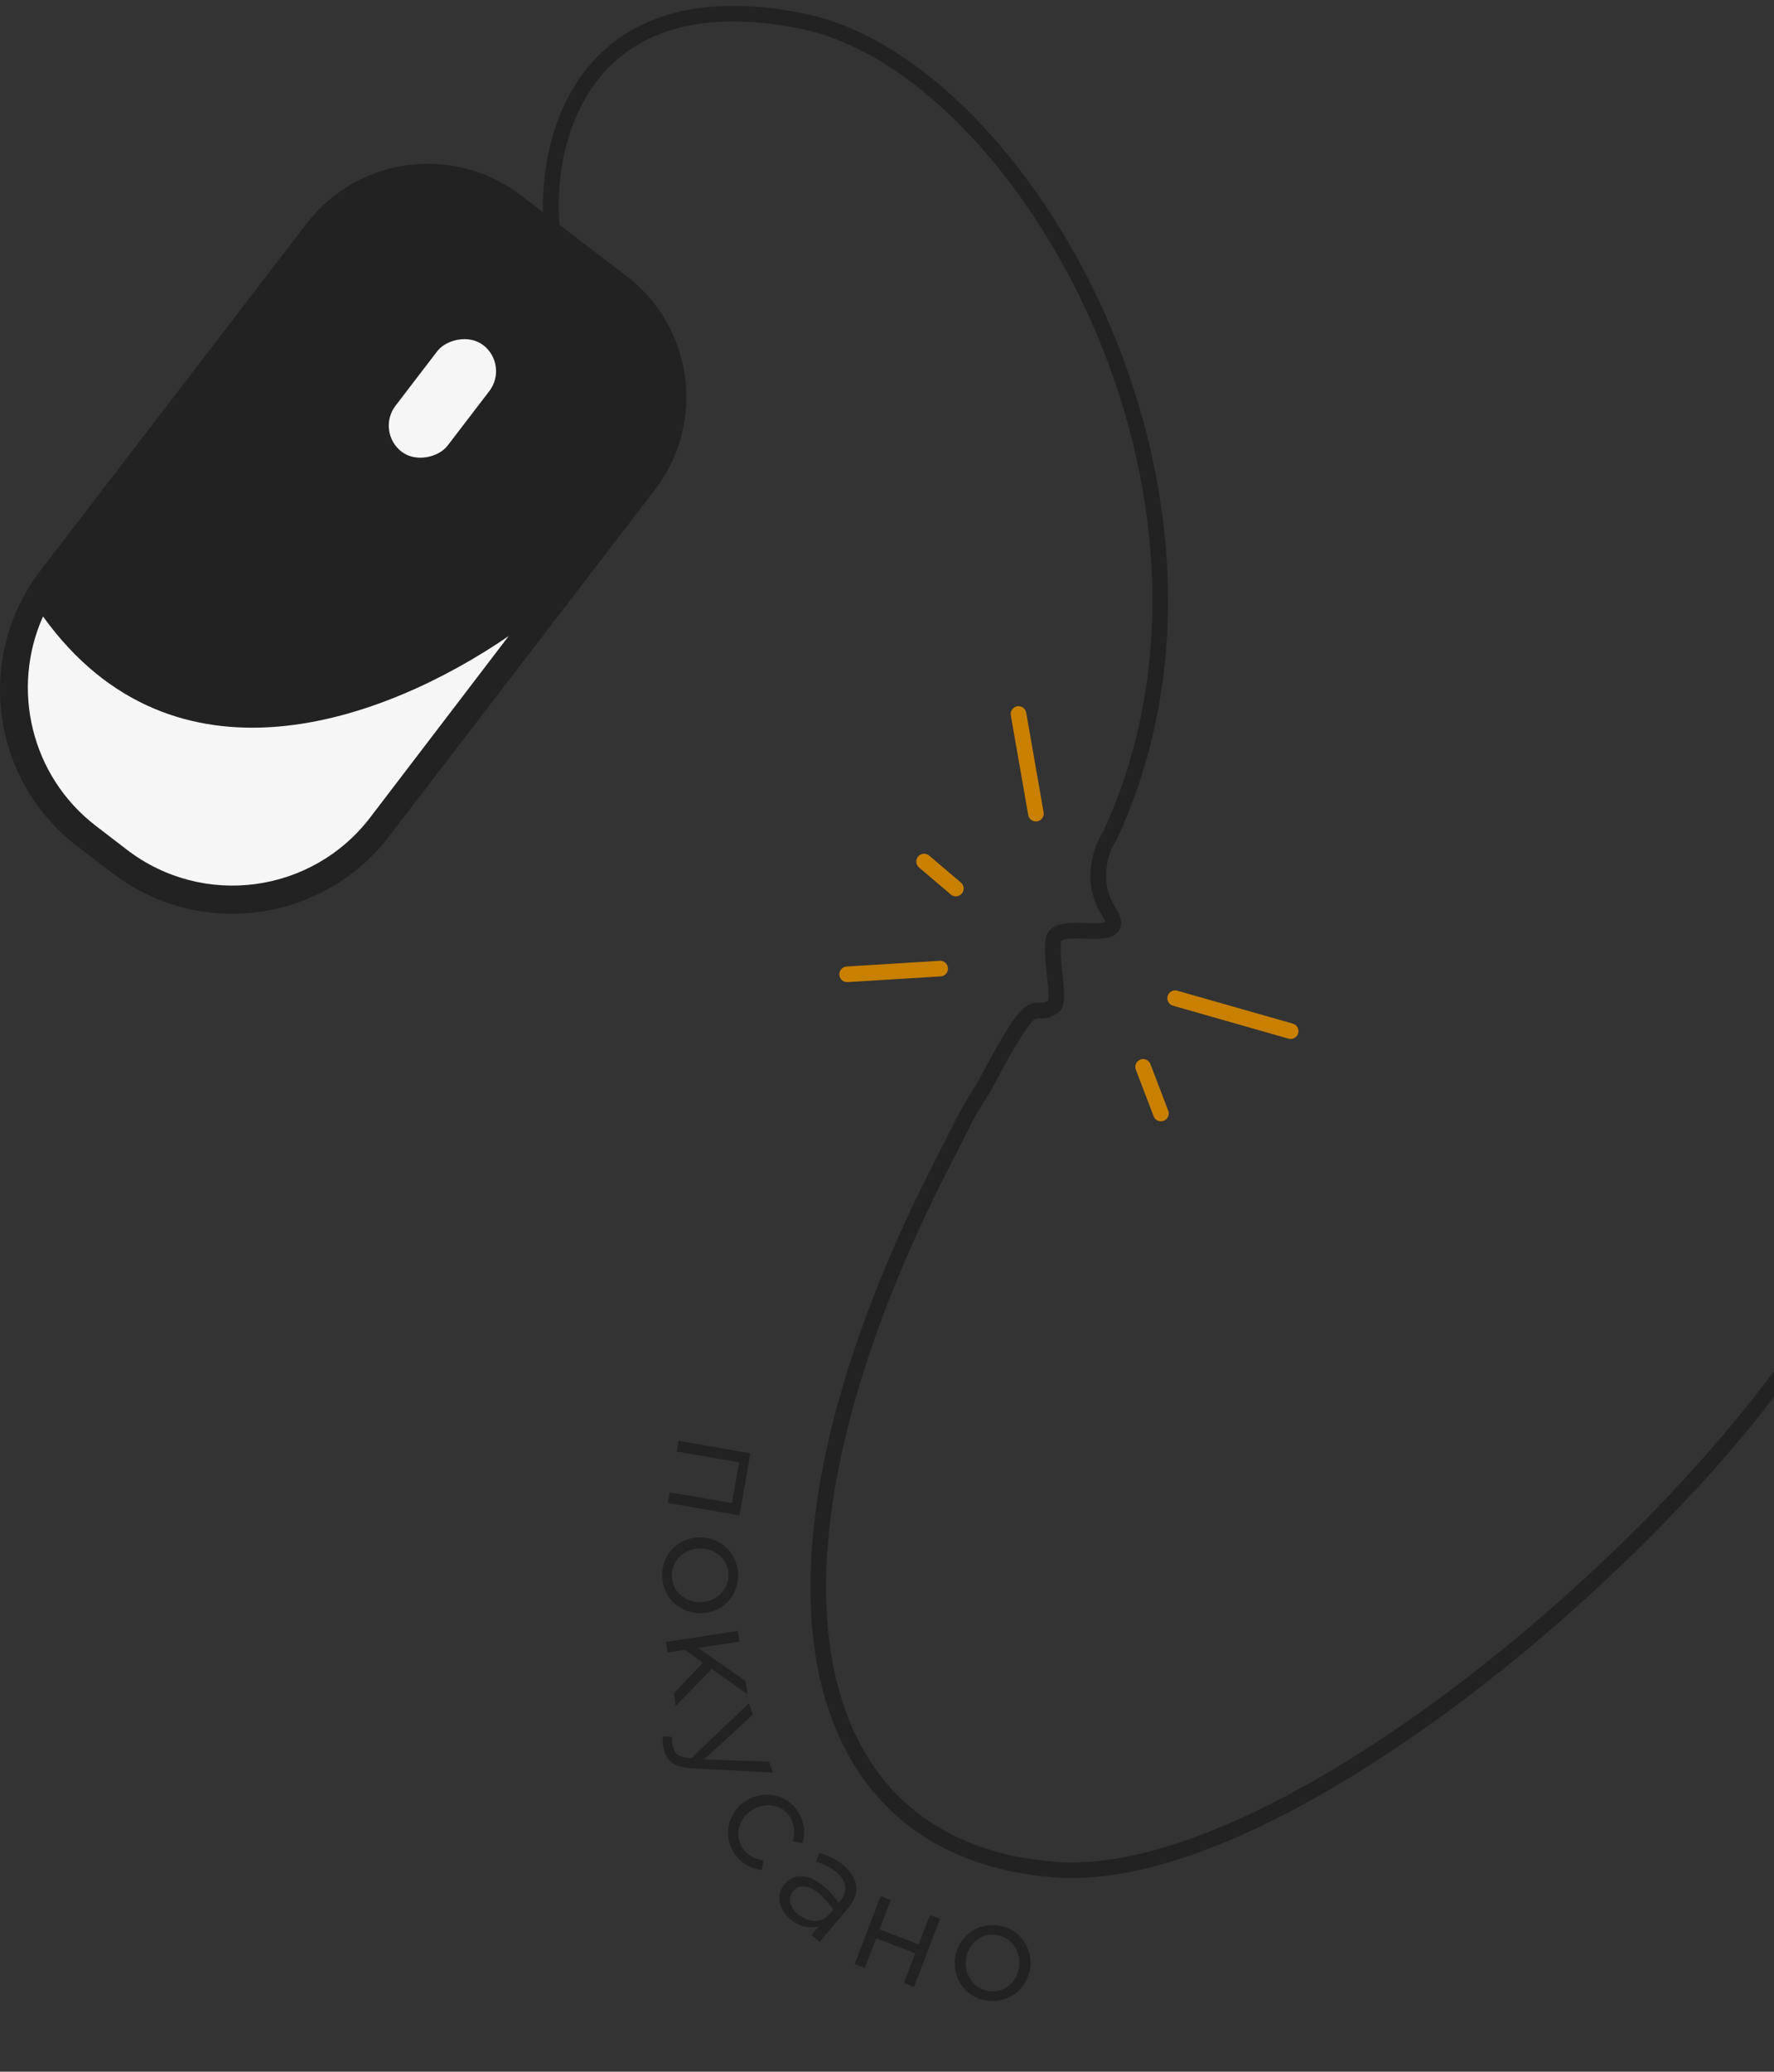 <svg width="227" height="265" viewBox="0 0 227 265" fill="none" xmlns="http://www.w3.org/2000/svg">
<rect x="0" y="0" width="227" height="265" fill="#333333" stroke="none"/>
<path d="M83.799 62.649C90.361 54.096 88.732 41.854 80.162 35.306L66.631 24.969C58.06 18.421 45.793 20.046 39.232 28.599L5.198 72.96C-3.272 84.001 -1.17 99.804 9.894 108.256L14.396 111.696C25.46 120.149 41.295 118.051 49.766 107.01L83.799 62.649Z" fill="#222222"/>
<path fill-rule="evenodd" clip-rule="evenodd" d="M5.504 78.856C1.377 88.069 3.931 99.247 12.277 105.653L16.241 108.695C25.983 116.173 39.926 114.317 47.385 104.55L65.088 81.366C49.037 92.355 22.237 102.097 5.504 78.856Z" fill="#F6F6F6"/>
<rect width="8.391" height="17.171" rx="4.196" transform="matrix(-0.794 -0.608 -0.608 0.794 65.163 46.699)" fill="#F6F6F6"/>
<path d="M70.599 29.058C69.585 17.91 74.585 -2.965 102.689 2.71C130.732 8.372 162.496 63.417 141.841 107.297M126.069 138.771C122.818 144.031 123.874 142.483 121.267 147.483C94.079 199.636 101.519 236.698 135.117 239.164C164.572 241.326 217.763 195.476 234.428 165.863" stroke="#222222" stroke-width="2"/>
<path d="M141.872 107.141C140.859 108.717 139.44 112.816 141.872 116.599C144.913 121.328 135.117 117.275 134.779 120.315C134.441 123.355 135.792 128.084 134.779 128.76C131.791 130.751 133.09 125.382 125.996 138.894" stroke="#222222" stroke-width="2"/>
<path d="M120.304 123.902L108.402 124.631M122.309 113.657L118.251 110.209M132.554 104.08L130.328 91.332M146.274 136.474L148.553 142.435M150.372 127.689L165.152 131.901" stroke="#C97F00" stroke-width="2" stroke-linecap="round" stroke-linejoin="round"/>
<path d="M86.843 184.31L86.606 185.675L94.569 187.057L93.664 192.271L85.701 190.889L85.464 192.255L94.632 193.846L96.011 185.901L86.843 184.31Z" fill="#222222"/>
<path d="M84.727 201.452C84.708 204.26 86.926 206.345 89.554 206.363C92.218 206.381 94.428 204.344 94.447 201.554C94.466 198.746 92.247 196.679 89.619 196.661C86.956 196.643 84.746 198.662 84.727 201.452ZM85.969 201.497C85.982 199.535 87.612 198.07 89.61 198.083C91.608 198.097 93.236 199.494 93.223 201.51C93.21 203.472 91.561 204.954 89.563 204.941C87.566 204.927 85.955 203.513 85.969 201.497Z" fill="#222222"/>
<path d="M85.216 210.028L85.425 211.398L87.65 211.059L89.939 212.694L86.221 216.612L86.468 218.231L91.079 213.485L95.651 216.72L95.393 215.03L89.322 210.803L94.625 209.994L94.416 208.624L85.216 210.028Z" fill="#222222"/>
<path d="M85.044 224.13C85.504 225.456 86.462 226.077 88.541 226.195L98.902 226.741L98.419 225.346L90.11 225.061L96.334 219.325L95.833 217.879L88.458 224.91C87.033 224.812 86.454 224.46 86.183 223.678C85.989 223.117 85.956 222.69 86.029 222.188L84.839 222.105C84.756 222.801 84.791 223.398 85.044 224.13Z" fill="#222222"/>
<path d="M93.922 236.997C94.866 238.466 96.105 238.996 97.49 239.219L97.705 237.99C96.64 237.797 95.648 237.385 95.006 236.386C93.956 234.75 94.506 232.643 96.202 231.553C97.913 230.454 100.04 230.799 101.061 232.39C101.742 233.45 101.709 234.498 101.457 235.537L102.721 235.773C103.026 234.55 103.054 233.227 102.101 231.743C100.632 229.456 97.645 228.936 95.433 230.357C93.207 231.787 92.454 234.71 93.922 236.997Z" fill="#222222"/>
<path d="M101.148 245.509C102.399 246.566 103.698 246.673 104.727 246.459L103.833 247.518L104.878 248.4L108.548 244.054C109.315 243.147 109.648 242.25 109.571 241.337C109.492 240.398 108.94 239.461 107.936 238.614C106.891 237.731 105.925 237.34 104.84 237.035L104.424 238.169C105.34 238.424 106.174 238.775 107.013 239.483C108.347 240.61 108.56 241.92 107.491 243.185L107.306 243.406C106.824 242.693 106.296 242.035 105.388 241.268C103.587 239.747 101.675 239.499 100.386 241.026C99.132 242.511 99.814 244.382 101.148 245.509ZM102.074 244.83C101.111 244.017 100.727 242.798 101.482 241.904C102.225 241.024 103.47 241.085 104.79 242.2C105.656 242.932 106.216 243.663 106.611 244.256L106.054 244.916C105.101 246.044 103.38 245.934 102.074 244.83Z" fill="#222222"/>
<path d="M109.357 251.24L110.651 251.737L112.109 247.939L117.117 249.861L115.659 253.658L116.953 254.155L120.287 245.467L118.993 244.97L117.555 248.718L112.547 246.796L113.985 243.048L112.691 242.552L109.357 251.24Z" fill="#222222"/>
<path d="M126.631 255.956C129.431 256.161 131.659 254.087 131.852 251.466C132.047 248.809 130.162 246.469 127.379 246.264C124.579 246.059 122.369 248.134 122.176 250.755C121.981 253.412 123.848 255.751 126.631 255.956ZM126.758 254.72C124.801 254.576 123.448 252.852 123.594 250.859C123.741 248.867 125.243 247.335 127.254 247.483C129.21 247.626 130.58 249.369 130.434 251.362C130.287 253.355 128.768 254.867 126.758 254.72Z" fill="#222222"/>
</svg>
